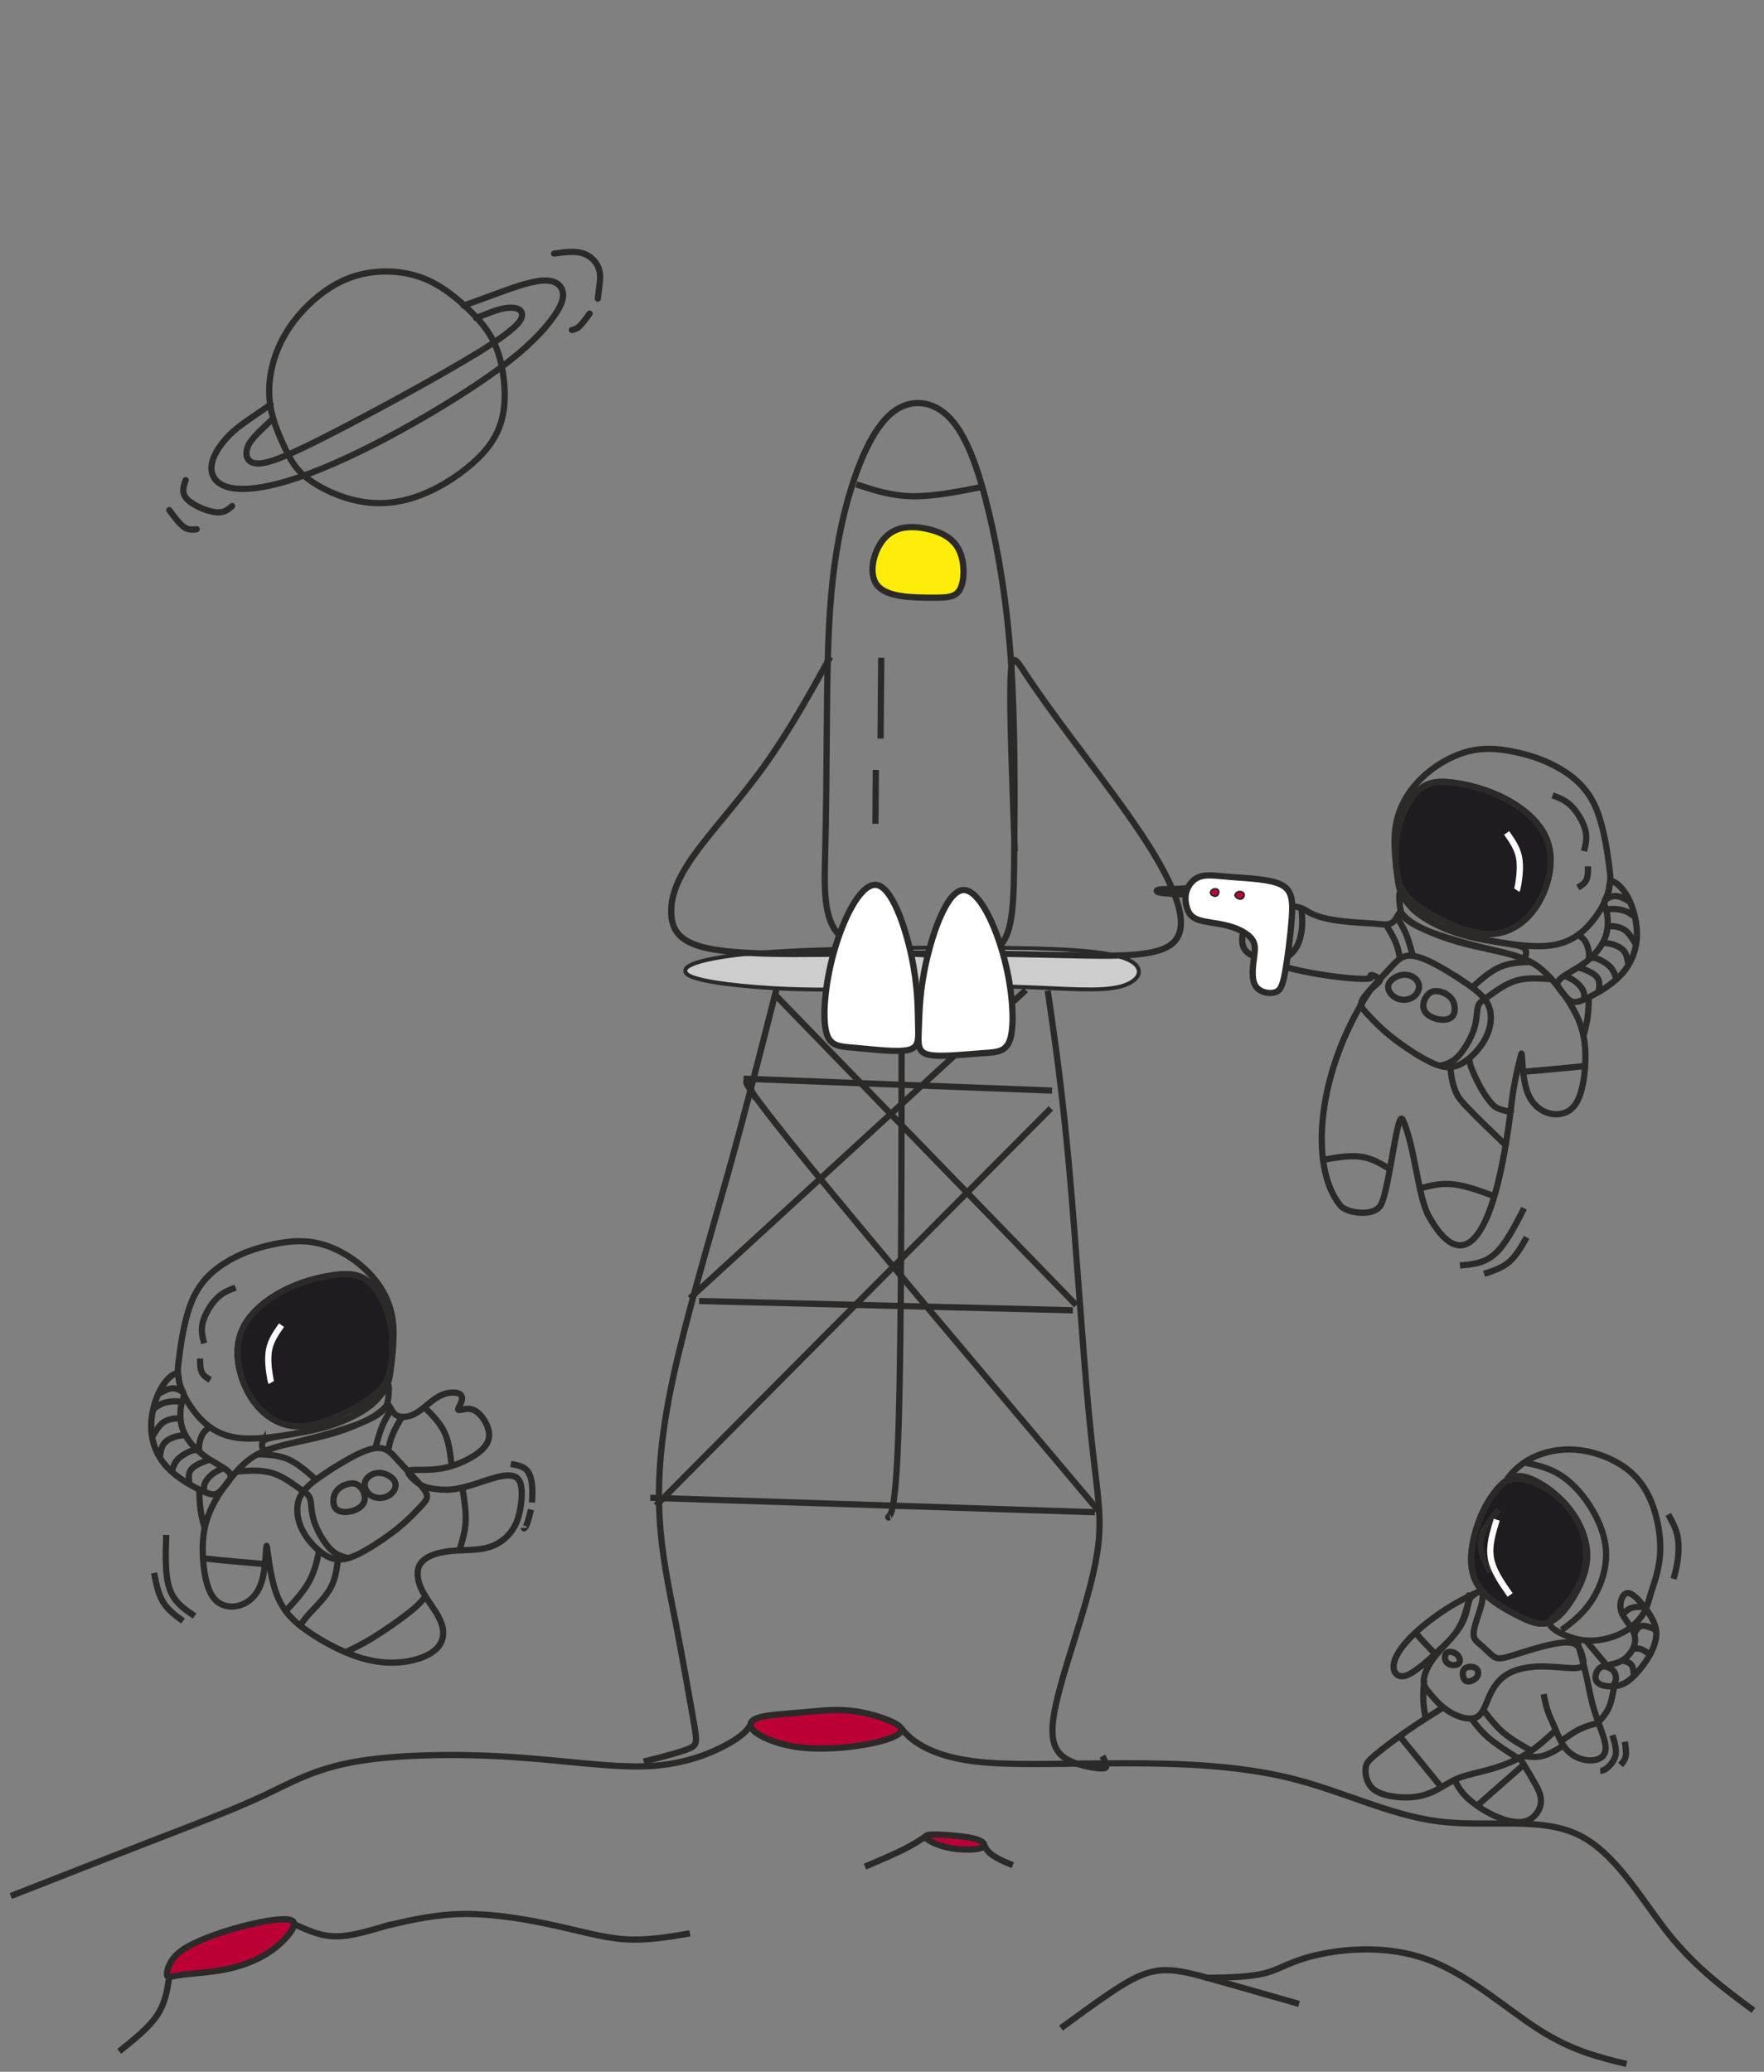 <?xml version="1.0" encoding="UTF-8" standalone="no"?>
<!-- Creator: CorelDRAW X7 -->

<svg
   xmlns:dc="http://purl.org/dc/elements/1.1/"
   xmlns:cc="http://creativecommons.org/ns#"
   xmlns:rdf="http://www.w3.org/1999/02/22-rdf-syntax-ns#"
   xmlns:svg="http://www.w3.org/2000/svg"
   xmlns="http://www.w3.org/2000/svg"
   xmlns:sodipodi="http://sodipodi.sourceforge.net/DTD/sodipodi-0.dtd"
   xmlns:inkscape="http://www.inkscape.org/namespaces/inkscape"
   xml:space="preserve"
   width="350"
   height="411"
   version="1.1"
   style="clip-rule:evenodd;fill-rule:evenodd;image-rendering:optimizeQuality;shape-rendering:geometricPrecision;text-rendering:geometricPrecision"
   viewBox="0 0 9260.425 10874.375"
   id="svg6908"
   sodipodi:docname="command_1.svg"
   inkscape:version="0.92.4 (5da689c313, 2019-01-14)"><rect x="0" y="0" width="9260.425" height="10874.375" fill="#808080" stroke="none"/><sodipodi:namedview
   pagecolor="#ffffff"
   bordercolor="#666666"
   borderopacity="1"
   objecttolerance="10"
   gridtolerance="10"
   guidetolerance="10"
   inkscape:pageopacity="0"
   inkscape:pageshadow="2"
   inkscape:window-width="1920"
   inkscape:window-height="1017"
   id="namedview6910"
   showgrid="false"
   units="px"
   inkscape:zoom="1.6819304"
   inkscape:cx="340.39568"
   inkscape:cy="201.99486"
   inkscape:window-x="-8"
   inkscape:window-y="32"
   inkscape:window-maximized="1"
   inkscape:current-layer="_1727180680848" />
 <defs
   id="defs6745">
  <style
   type="text/css"
   id="style6743">
   <![CDATA[
    .str1 {stroke:#FEFEFE;stroke-width:75}
    .str0 {stroke:#2B2A29;stroke-width:75}
    .str3 {stroke:#2B2A29;stroke-width:20}
    .str2 {stroke:#2B2A29;stroke-width:75;stroke-linecap:round;stroke-linejoin:round}
    .fil0 {fill:none}
    .fil3 {fill:#CDCDCE}
    .fil1 {fill:#1F1B20}
    .fil2 {fill:#BC0035}
    .fil5 {fill:#FEED0A}
    .fil4 {fill:white}
   ]]>
  </style>
 </defs>
 <g
   id="Слой_x0020_1"
   transform="matrix(0.436,0,0,0.436,2282.295,-1130.094)">
  <g
   id="_1727180680848"
   transform="translate(-5120.164,-36.057)">
   <path
   class="fil0 str0"
   d="m 2030,19168 c -5,-47 -7,-56 15,-219 21,-163 66,-479 170,-702 105,-223 269,-353 429,-445 159,-91 313,-144 488,-185 175,-40 370,-69 574,-24 203,44 414,162 577,315 163,152 277,339 319,545 43,205 14,429 -4,589 -18,161 -26,259 -120,370 -93,112 -272,238 -465,322 -194,83 -401,124 -610,158 -210,35 -421,63 -596,51 -175,-12 -313,-65 -433,-165 -120,-99 -222,-246 -276,-362 -55,-115 -63,-201 -68,-248 z m 2288,-1114 c -112,-91 -238,-99 -415,-75 -177,24 -405,81 -622,197 -218,116 -425,291 -500,513 -76,221 -19,490 85,689 104,199 254,329 415,386 160,57 331,41 532,-30 202,-72 433,-198 572,-307 138,-110 183,-204 207,-356 24,-153 29,-364 -18,-557 -47,-193 -145,-368 -256,-460 z m -1596,75 c -78,29 -155,57 -228,131 -73,73 -142,191 -167,288 -24,98 -4,175 17,252 m -49,183 c 0,61 0,122 20,165 20,43 61,67 102,92 m -411,-75 c -38,1 -125,68 -192,196 -68,127 -117,314 -107,484 10,171 79,326 193,448 114,122 273,211 378,264 106,53 159,69 202,58 42,-12 74,-51 109,-92 35,-40 71,-82 74,-120 2,-37 -31,-70 -102,-114 -71,-45 -181,-102 -274,-181 -94,-80 -171,-181 -206,-287 -34,-106 -26,-216 -12,-283 15,-67 35,-91 29,-125 -7,-34 -40,-78 -52,-132 -11,-53 -1,-118 -40,-116 z m 1044,820 c -20,34 -7,89 19,102 25,14 63,-13 151,-41 88,-27 226,-55 409,-102 184,-47 413,-113 570,-173 157,-60 243,-113 291,-157 49,-45 61,-82 70,-150 8,-69 13,-170 -4,-166 -17,3 -57,110 -160,208 -103,98 -269,187 -434,248 -165,62 -329,97 -459,121 -130,25 -228,39 -303,52 -75,13 -129,25 -150,58 z m 129,73 c -187,56 -295,125 -422,259 -127,134 -273,333 -350,521 -78,189 -86,365 -79,519 7,153 30,284 64,381 35,98 82,163 152,199 70,37 163,45 259,6 96,-38 193,-124 240,-297 47,-173 44,-434 54,-406 10,29 34,347 115,569 81,222 219,348 392,466 173,118 380,228 569,293 189,65 360,85 517,73 156,-12 299,-57 390,-116 91,-59 132,-132 140,-209 8,-78 -16,-159 -69,-251 -53,-91 -134,-193 -183,-290 -49,-98 -65,-191 -47,-263 19,-71 72,-119 149,-154 77,-35 179,-55 305,-63 126,-8 276,-4 398,-41 122,-36 216,-114 277,-201 61,-87 89,-185 105,-295 17,-110 21,-232 -14,-299 -34,-67 -108,-79 -205,-63 -98,17 -220,61 -327,96 -108,34 -202,59 -287,67 -85,8 -163,0 -226,-10 -63,-10 -112,-23 -166,-59 -55,-37 -116,-98 -129,-130 -12,-33 25,-37 108,-37 84,0 214,4 356,-30 142,-35 297,-108 392,-185 96,-78 133,-159 112,-257 -20,-97 -97,-211 -177,-248 -79,-36 -160,5 -183,0 -22,-4 15,-52 31,-97 16,-45 12,-86 -35,-104 -46,-18 -136,-14 -221,29 -86,42 -167,124 -236,174 -69,51 -126,72 -179,78 -53,6 -102,-2 -136,-38 -35,-36 -56,-99 -75,-104 -18,-6 -36,48 -145,120 -110,73 -312,164 -546,231 -235,67 -501,110 -688,166 z m 607,317 c -131,88 -241,172 -290,277 -49,106 -36,234 7,345 44,111 119,204 199,277 79,72 162,123 256,128 93,5 197,-36 326,-109 129,-73 284,-179 400,-274 115,-94 193,-177 250,-237 57,-60 93,-97 93,-140 0,-42 -36,-91 -102,-164 -65,-74 -158,-171 -231,-251 -73,-81 -126,-144 -202,-162 -75,-18 -172,8 -297,68 -125,60 -278,154 -409,242 z m -806,-240 c 127,4 255,9 374,60 119,52 229,151 340,249 m -973,-99 c 151,-13 301,-25 436,14 134,39 252,131 330,186 78,55 117,73 133,130 17,57 10,152 48,269 38,117 119,255 196,333 77,77 150,93 223,110 m -29,-889 c -49,16 -104,47 -134,101 -29,53 -33,131 -6,176 28,46 87,60 150,54 63,-6 130,-32 168,-70 39,-37 49,-86 38,-135 -11,-49 -44,-98 -82,-121 -39,-23 -84,-21 -134,-5 z m 393,-139 c -81,-1 -152,50 -170,110 -18,59 16,129 74,164 58,36 139,38 202,4 64,-33 108,-102 86,-163 -22,-61 -112,-114 -192,-115 z m -497,1046 c -15,116 -29,232 -91,344 -62,111 -172,218 -240,291 -68,74 -95,114 -121,155 m -177,-171 c 104,-113 208,-226 275,-344 67,-119 98,-243 112,-308 15,-66 14,-73 12,-80 m 322,1226 c 93,-44 187,-88 325,-172 138,-85 321,-211 434,-301 114,-89 158,-142 202,-195 m 446,-1311 c 22,140 45,280 39,407 -6,126 -42,239 -78,352 m -3072,91 c 122,13 244,25 366,36 121,11 242,21 364,32 m 1926,-1886 c 93,93 186,185 241,304 54,119 70,263 85,408 m -918,-226 c 25,-91 49,-183 82,-261 32,-78 73,-144 113,-209 m -42,507 c 12,-63 24,-126 52,-193 27,-68 70,-139 112,-210 m 1312,561 c 69,12 138,25 183,65 44,41 65,110 73,181 8,71 4,145 0,218 m -12,85 c -17,65 -33,130 -47,169 -14,39 -27,51 -33,55 -6,4 -6,0 -6,-4 m -4306,85 c -8,244 -16,488 41,651 57,162 179,244 301,325 m -488,-518 c 24,126 49,252 107,348 58,97 149,164 241,231 m 253,-1555 c -2,-36 -4,-71 13,-110 18,-39 56,-80 97,-111 42,-30 88,-50 134,-69 m -418,201 c -8,-56 -16,-111 3,-155 20,-43 68,-73 114,-96 46,-22 91,-36 136,-51 m -467,147 c 15,-50 29,-100 68,-144 40,-43 105,-81 149,-99 45,-18 68,-17 91,-16 m -451,79 c 8,-56 16,-112 46,-153 29,-41 80,-68 126,-83 47,-15 88,-19 130,-23 m -393,18 c 36,-61 73,-122 116,-159 44,-37 95,-50 133,-56 37,-6 62,-4 86,-2 m -329,-109 c 38,-30 77,-59 125,-77 48,-17 106,-22 147,-22 40,0 62,5 84,10 m -289,-100 c 58,-32 116,-63 166,-66 50,-4 93,22 136,47 m 317,423 c -29,18 -58,36 -81,71 -22,34 -38,84 -44,123 -7,38 -5,64 -3,91 m 0,460 c 3,85 6,169 16,246 11,77 29,146 48,215"
   id="path6748"
   inkscape:connector-curvature="0"
   style="fill:none;stroke:#2b2a29;stroke-width:75" />
   <path
   class="fil1 str0"
   d="m 4592,19071 c 24,-153 29,-364 -18,-557 -47,-193 -145,-368 -256,-460 -112,-91 -238,-99 -415,-75 -177,24 -405,81 -622,197 -218,116 -425,291 -500,513 -76,221 -19,490 85,689 104,199 254,329 415,386 160,57 331,41 532,-30 202,-72 433,-198 572,-307 138,-110 183,-204 207,-356 z"
   id="path6750"
   inkscape:connector-curvature="0"
   style="fill:#1f1b20;stroke:#2b2a29;stroke-width:75" />
   <path
   class="fil0 str1"
   d="m 3275,18581 c -63,90 -126,179 -149,291 -22,112 -4,246 8,316 11,70 15,76 19,83"
   id="path6752"
   inkscape:connector-curvature="0"
   style="fill:none;stroke:#fefefe;stroke-width:75" />
   <path
   class="fil0 str0"
   d="m 16,25453 c 600,-235 1200,-470 1717,-670 517,-200 952,-365 1305,-529 353,-165 624,-329 1122,-417 498,-88 1224,-100 1875,-58 652,41 1228,135 1675,110 448,-25 767,-169 947,-270 180,-102 221,-161 262,-219"
   id="path6754"
   inkscape:connector-curvature="0"
   style="fill:none;stroke:#2b2a29;stroke-width:75" />
   <path
   class="fil0 str0"
   d="m 10730,23427 c 64,75 129,149 276,229 148,79 378,163 787,193 409,30 997,6 1643,6 647,0 1353,24 1985,179 632,156 1190,444 1780,520 589,76 1210,-59 1673,155 463,215 768,779 1096,1191 328,412 678,671 1028,930"
   id="path6756"
   inkscape:connector-curvature="0"
   style="fill:none;stroke:#2b2a29;stroke-width:75" />
   <path
   class="fil2 str0"
   d="m 8987,23486 c 96,72 298,152 544,180 245,28 533,4 750,-32 216,-36 360,-84 423,-130 63,-46 45,-88 -66,-143 -112,-54 -318,-120 -521,-140 -204,-20 -405,7 -605,24 -200,18 -399,27 -504,64 -105,38 -117,104 -21,177 z"
   id="path6758"
   inkscape:connector-curvature="0"
   style="fill:#bc0035;stroke:#2b2a29;stroke-width:75" />
   <path
   class="fil0 str0"
   d="m 1321,27323 c 177,-141 353,-282 453,-429 100,-147 124,-300 147,-453"
   id="path6760"
   inkscape:connector-curvature="0"
   style="fill:none;stroke:#2b2a29;stroke-width:75" />
   <path
   class="fil2 str0"
   d="m 2081,26401 c 125,-16 340,-28 532,-67 193,-40 364,-108 500,-196 137,-88 240,-197 287,-275 47,-78 38,-125 -71,-130 -108,-6 -317,29 -547,91 -229,61 -479,150 -630,235 -152,85 -204,167 -232,234 -28,66 -31,116 -15,130 16,15 51,-6 176,-22 z"
   id="path6762"
   inkscape:connector-curvature="0"
   style="fill:#bc0035;stroke:#2b2a29;stroke-width:75" />
   <path
   class="fil0 str0"
   d="m 3438,25797 c 144,65 288,130 445,140 158,10 328,-34 447,-66 119,-33 187,-53 255,-74"
   id="path6764"
   inkscape:connector-curvature="0"
   style="fill:none;stroke:#2b2a29;stroke-width:75" />
   <path
   class="fil0 str0"
   d="m 4558,25806 c 294,-68 588,-135 931,-137 342,-1 733,63 1062,136 330,72 597,151 860,169 263,17 522,-27 781,-71"
   id="path6766"
   inkscape:connector-curvature="0"
   style="fill:none;stroke:#2b2a29;stroke-width:75" />
   <path
   class="fil0 str0"
   d="m 10300,25100 c 172,-73 344,-147 466,-208 122,-61 194,-109 266,-158"
   id="path6768"
   inkscape:connector-curvature="0"
   style="fill:none;stroke:#2b2a29;stroke-width:75" />
   <path
   class="fil2 str0"
   d="m 11106,24803 c 59,31 141,59 235,75 94,17 200,20 274,13 74,-7 117,-24 121,-49 4,-25 -30,-56 -118,-79 -87,-23 -228,-38 -344,-45 -116,-8 -208,-8 -236,8 -28,16 8,47 68,77 z"
   id="path6770"
   inkscape:connector-curvature="0"
   style="fill:#bc0035;stroke:#2b2a29;stroke-width:75" />
   <path
   class="fil0 str0"
   d="m 11726,24825 c 22,42 44,84 90,121 46,38 116,72 164,94 48,21 75,31 101,41"
   id="path6772"
   inkscape:connector-curvature="0"
   style="fill:none;stroke:#2b2a29;stroke-width:75" />
   <path
   class="fil0 str0"
   d="m 14394,26439 c 269,-5 538,-9 727,-58 189,-50 298,-144 617,-217 319,-74 848,-127 1342,56 494,182 952,599 1345,848 392,248 718,328 1045,407"
   id="path6774"
   inkscape:connector-curvature="0"
   style="fill:none;stroke:#2b2a29;stroke-width:75" />
   <path
   class="fil0 str0"
   d="m 12661,27043 c 200,-147 400,-294 592,-423 193,-130 378,-242 575,-268 197,-26 406,32 691,113 285,81 647,184 1008,287"
   id="path6776"
   inkscape:connector-curvature="0"
   style="fill:none;stroke:#2b2a29;stroke-width:75" />
   <g
   id="g6784">
    <path
   class="fil1 str0"
   d="m 18906,21691 c 68,-150 97,-331 67,-499 -8,-41 -19,-81 -32,-119 -35,-91 -85,-180 -144,-259 -17,-22 -34,-43 -53,-64 -107,-120 -233,-206 -344,-257 -112,-52 -211,-70 -280,-63 -50,5 -84,22 -89,17 -51,33 -100,81 -151,148 -64,84 -131,196 -185,339 -54,143 -96,316 -96,467 0,152 43,283 146,394 102,112 265,205 407,278 142,73 263,126 377,88 7,-2 14,-5 21,-8 11,-31 51,-65 101,-114 80,-79 187,-198 255,-348 z"
   id="path6778"
   inkscape:connector-curvature="0"
   style="fill:#1f1b20;stroke:#2b2a29;stroke-width:75" />
    <path
   class="fil0 str0"
   d="m 18071,20424 c 66,-32 136,-41 255,9 118,50 286,159 420,316 134,157 236,363 249,557 13,194 -62,376 -153,531 -91,156 -198,286 -313,324 -114,38 -235,-15 -377,-88 -142,-73 -305,-166 -407,-278 -103,-111 -146,-242 -146,-394 0,-151 42,-324 96,-467 54,-143 121,-255 185,-339 64,-84 125,-139 191,-171 z m -34,5 c 25,-38 112,-144 246,-223 133,-79 313,-130 499,-129 187,1 380,55 546,142 165,88 302,209 399,398 97,189 153,447 149,661 -3,215 -67,387 -104,503 -37,116 -48,176 -81,241 -34,65 -91,135 -164,193 -74,58 -164,103 -273,133 -108,30 -235,43 -369,15 -135,-29 -277,-99 -322,-153 -44,-55 8,-93 88,-171 80,-79 187,-198 255,-348 68,-150 97,-331 67,-499 -31,-168 -121,-322 -229,-442 -107,-120 -233,-206 -344,-257 -112,-52 -211,-70 -280,-63 -68,6 -107,37 -83,-1 z m 1061,2412 c -8,-36 8,-86 32,-116 24,-30 56,-40 110,-51 55,-11 130,-24 194,-67 63,-43 115,-116 132,-183 18,-68 2,-130 -34,-192 -37,-62 -93,-124 -119,-185 -25,-62 -20,-123 -2,-171 18,-47 49,-81 95,-67 47,14 109,76 171,155 63,79 126,176 145,266 19,91 -6,176 -36,247 -30,71 -65,129 -115,195 -49,67 -114,142 -175,188 -61,45 -118,62 -172,67 -54,6 -105,1 -146,-12 -41,-14 -72,-37 -80,-74 z m -855,-2606 c 141,30 282,60 415,141 134,81 260,212 359,363 100,150 173,320 198,481 24,160 -2,312 -50,447 -49,135 -121,253 -204,347 -83,95 -177,166 -272,237 m -978,-472 c -129,60 -258,121 -407,216 -149,95 -318,225 -437,347 -120,123 -189,238 -200,323 -12,86 34,141 97,143 63,1 143,-52 218,-111 75,-58 145,-122 224,-196 80,-73 169,-155 231,-253 62,-98 96,-212 115,-284 20,-71 23,-101 23,-116 -1,-14 -6,-15 -8,-13 -1,1 1,4 1,4 0,0 -2,-3 -5,-6 m -646,440 c 46,50 92,101 134,146 43,45 81,86 120,127 m 1699,-183 c 40,139 79,278 111,418 32,141 55,285 97,426 43,141 104,281 128,380 24,99 11,157 -34,193 -44,36 -120,49 -200,35 -80,-14 -164,-56 -226,-127 -62,-71 -102,-172 -137,-254 -36,-83 -67,-148 -89,-213 -22,-65 -35,-132 -49,-198 m 143,437 c -109,101 -218,203 -350,284 -132,81 -288,141 -431,182 -142,41 -272,63 -380,105 -108,43 -193,106 -287,153 -93,47 -194,78 -329,82 -135,3 -304,-20 -399,-87 -94,-67 -114,-178 -111,-249 3,-71 29,-102 117,-176 88,-73 240,-189 389,-293 149,-103 297,-195 444,-287 m 120,879 c 35,67 70,134 146,209 77,75 196,158 326,220 130,61 272,100 378,73 106,-28 176,-123 190,-211 15,-88 -26,-169 -77,-260 -52,-91 -113,-191 -175,-292 m 41,86 c -183,161 -365,321 -548,481 m -935,-825 c 164,202 329,403 494,605 m -209,-1285 c -4,67 27,107 82,171 54,64 131,152 235,214 104,63 235,101 316,63 81,-39 111,-153 158,-257 47,-104 110,-198 210,-259 101,-62 239,-91 381,-96 143,-4 290,15 384,19 95,4 137,-7 151,-40 14,-33 0,-88 -20,-144 -19,-57 -45,-116 -146,-124 -101,-8 -277,34 -425,77 -149,43 -269,86 -344,104 -76,18 -108,12 -150,-20 -42,-31 -93,-87 -141,-128 -48,-41 -92,-67 -91,-140 2,-74 50,-196 80,-296 30,-100 41,-178 17,-200 -24,-21 -83,16 -115,46 -32,30 -37,54 -48,105 -11,50 -28,127 -63,201 -35,74 -89,144 -157,219 -67,75 -149,155 -209,241 -61,86 -101,178 -105,244 z m 397,-311 c -33,-27 -86,-40 -115,-21 -29,19 -34,70 -16,103 17,32 57,48 92,49 34,1 64,-11 74,-37 9,-27 -3,-67 -35,-94 z m 226,165 c -35,-22 -100,-19 -130,8 -30,27 -25,78 -13,111 12,33 32,47 65,43 33,-4 79,-26 99,-60 21,-34 15,-80 -21,-102 z m -618,142 c -6,85 -12,171 -10,247 3,76 15,142 27,208 m 1644,275 c 73,-52 146,-104 220,-139 73,-35 146,-54 219,-72 m -151,-989 c 85,102 171,203 257,305 m 82,249 c -16,89 -32,179 -64,251 -33,72 -82,128 -132,184 m -414,272 c -85,53 -171,106 -252,126 -82,21 -159,10 -236,-1 m -480,-556 c 75,98 150,197 248,280 99,83 221,152 343,220 m -729,-389 c 57,76 115,152 211,234 97,81 233,167 369,253 m 1241,-1751 c 34,-31 67,-62 113,-75 45,-14 103,-10 160,-6 m -134,316 c 24,-42 47,-84 91,-91 44,-7 108,22 173,50 m -296,233 c 34,-8 68,-16 105,-5 37,11 77,41 118,71 m -349,66 c 48,10 95,20 121,53 25,33 28,90 31,146 m -357,-128 c 38,10 75,20 101,46 27,26 42,68 39,105 -3,38 -24,70 -46,103 m -1367,-2139 c -77,96 -153,192 -189,282 -36,89 -32,173 -9,250 22,78 62,149 102,221 m 2139,-695 c 45,79 90,159 110,254 20,95 16,205 4,294 -12,89 -31,158 -50,227 m -736,1882 c 26,84 52,169 38,240 -15,71 -69,129 -107,158 -37,30 -58,30 -78,31 m 297,-350 c 9,63 19,127 10,173 -9,47 -35,77 -62,107"
   id="path6780"
   inkscape:connector-curvature="0"
   style="fill:none;stroke:#2b2a29;stroke-width:75" />
    <path
   class="fil0 str1"
   d="m 17907,20923 c -48,157 -97,313 -70,464 27,151 129,296 231,442"
   id="path6782"
   inkscape:connector-curvature="0"
   style="fill:none;stroke:#fefefe;stroke-width:75" />
   </g>
   <path
   class="fil0 str0"
   d="m 19017,14631 c -3,84 -6,168 -16,245 -11,77 -29,146 -48,215"
   id="path6786"
   inkscape:connector-curvature="0"
   style="fill:none;stroke:#2b2a29;stroke-width:75" />
   <path
   class="fil0 str0"
   d="m 18889,13885 c 29,18 58,37 81,71 22,34 38,85 45,123 6,38 4,65 2,91"
   id="path6788"
   inkscape:connector-curvature="0"
   style="fill:none;stroke:#2b2a29;stroke-width:75" />
   <path
   class="fil0 str0"
   d="m 19508,13481 c -58,-32 -116,-63 -166,-66 -50,-3 -93,22 -136,48"
   id="path6790"
   inkscape:connector-curvature="0"
   style="fill:none;stroke:#2b2a29;stroke-width:75" />
   <path
   class="fil0 str0"
   d="m 19575,13670 c -38,-29 -77,-59 -125,-76 -48,-18 -106,-23 -146,-23 -41,0 -63,5 -85,11"
   id="path6792"
   inkscape:connector-curvature="0"
   style="fill:none;stroke:#2b2a29;stroke-width:75" />
   <path
   class="fil0 str0"
   d="m 19582,13996 c -37,-61 -74,-122 -117,-159 -44,-37 -95,-50 -132,-56 -38,-5 -62,-3 -87,-1"
   id="path6794"
   inkscape:connector-curvature="0"
   style="fill:none;stroke:#2b2a29;stroke-width:75" />
   <path
   class="fil0 str0"
   d="m 19490,14237 c -8,-56 -16,-112 -46,-153 -29,-41 -80,-67 -126,-83 -46,-15 -88,-19 -130,-23"
   id="path6796"
   inkscape:connector-curvature="0"
   style="fill:none;stroke:#2b2a29;stroke-width:75" />
   <path
   class="fil0 str0"
   d="m 19347,14417 c -14,-50 -29,-99 -68,-143 -40,-44 -105,-82 -149,-100 -44,-18 -68,-17 -91,-16"
   id="path6798"
   inkscape:connector-curvature="0"
   style="fill:none;stroke:#2b2a29;stroke-width:75" />
   <path
   class="fil0 str0"
   d="m 19133,14573 c 8,-56 17,-112 -3,-155 -20,-44 -68,-74 -114,-96 -46,-23 -91,-37 -136,-51"
   id="path6800"
   inkscape:connector-curvature="0"
   style="fill:none;stroke:#2b2a29;stroke-width:75" />
   <path
   class="fil0 str0"
   d="m 18959,14661 c 2,-35 5,-71 -13,-110 -18,-38 -56,-80 -97,-110 -42,-31 -88,-50 -134,-70"
   id="path6802"
   inkscape:connector-curvature="0"
   style="fill:none;stroke:#2b2a29;stroke-width:75" />
   <path
   class="fil0 str0"
   d="m 18267,17524 c -63,112 -126,223 -212,297 -85,73 -193,107 -301,142"
   id="path6804"
   inkscape:connector-curvature="0"
   style="fill:none;stroke:#2b2a29;stroke-width:75" />
   <path
   class="fil0 str0"
   d="m 18236,17174 c -111,218 -223,435 -351,549 -129,115 -275,127 -421,139"
   id="path6806"
   inkscape:connector-curvature="0"
   style="fill:none;stroke:#2b2a29;stroke-width:75" />
   <path
   class="fil0 str0"
   d="m 16742,14167 c -12,-63 -24,-126 -51,-193 -28,-67 -71,-138 -113,-210"
   id="path6808"
   inkscape:connector-curvature="0"
   style="fill:none;stroke:#2b2a29;stroke-width:75" />
   <path
   class="fil0 str0"
   d="m 16895,14130 c -24,-91 -49,-183 -81,-261 -33,-78 -74,-143 -114,-208"
   id="path6810"
   inkscape:connector-curvature="0"
   style="fill:none;stroke:#2b2a29;stroke-width:75" />
   <path
   class="fil0 str0"
   d="m 18959,15463 c -122,12 -244,24 -365,35 -122,12 -243,22 -365,32"
   id="path6812"
   inkscape:connector-curvature="0"
   style="fill:none;stroke:#2b2a29;stroke-width:75" />
   <path
   class="fil0 str0"
   d="m 18089,16035 c -23,-41 -159,-28 -235,-112 -144,-158 -255,-435 -265,-478 -15,-66 -13,-73 -12,-80"
   id="path6814"
   inkscape:connector-curvature="0"
   style="fill:none;stroke:#2b2a29;stroke-width:75" />
   <path
   class="fil0 str0"
   d="m 17347,15478 c 15,116 29,233 91,344 62,111 524,535 593,609"
   id="path6816"
   inkscape:connector-curvature="0"
   style="fill:none;stroke:#2b2a29;stroke-width:75" />
   <path
   class="fil0 str0"
   d="m 16797,14362 c 81,-2 152,49 170,109 18,60 -16,129 -74,165 -58,36 -139,38 -202,4 -63,-34 -108,-103 -86,-164 23,-61 112,-113 192,-114 z"
   id="path6818"
   inkscape:connector-curvature="0"
   style="fill:none;stroke:#2b2a29;stroke-width:75" />
   <path
   class="fil0 str0"
   d="m 17243,14571 c 50,17 104,47 134,101 29,54 33,131 6,177 -27,46 -86,60 -149,54 -63,-6 -131,-33 -169,-70 -39,-38 -49,-87 -38,-136 11,-48 44,-97 83,-121 38,-23 83,-21 133,-5 z"
   id="path6820"
   inkscape:connector-curvature="0"
   style="fill:none;stroke:#2b2a29;stroke-width:75" />
   <path
   class="fil0 str0"
   d="m 18580,14418 c -151,-12 -301,-25 -436,14 -134,40 -252,131 -330,186 -78,55 -117,73 -133,130 -16,57 -10,153 -48,270 -38,116 -119,255 -196,332 -77,77 -150,94 -223,110"
   id="path6822"
   inkscape:connector-curvature="0"
   style="fill:none;stroke:#2b2a29;stroke-width:75" />
   <path
   class="fil0 str0"
   d="m 18321,14208 c -127,5 -255,9 -374,61 -119,51 -229,150 -340,249"
   id="path6824"
   inkscape:connector-curvature="0"
   style="fill:none;stroke:#2b2a29;stroke-width:75" />
   <path
   class="fil0 str0"
   d="m 17515,14448 c 131,89 241,172 290,278 49,106 36,234 -7,344 -44,111 -119,205 -198,277 -80,72 -163,123 -257,128 -93,5 -197,-36 -326,-109 -129,-73 -284,-179 -399,-273 -116,-95 -194,-178 -250,-238 -57,-60 -94,-97 -94,-139 0,-43 37,-92 102,-165 65,-73 158,-171 231,-251 74,-80 126,-143 202,-162 75,-18 172,8 298,68 125,60 277,154 408,242 z"
   id="path6826"
   inkscape:connector-curvature="0"
   style="fill:none;stroke:#2b2a29;stroke-width:75" />
   <path
   class="fil0 str0"
   d="m 15621,13595 c 217,145 665,133 911,161 53,6 102,-2 137,-38 34,-36 55,-99 74,-104 19,-5 36,48 146,121 109,72 311,163 545,230 235,68 501,110 688,166 187,56 295,125 422,259 127,135 273,334 351,522 77,188 85,365 78,518 -7,154 -30,284 -64,381 -35,98 -82,163 -152,200 -70,36 -163,44 -259,6 -95,-39 -193,-124 -240,-298 -47,-173 -44,-434 -54,-406 -10,29 -88,334 -115,569 -216,1851 -628,2061 -1001,1385 -131,-236 -164,-828 -311,-1156 -67,-151 -152,766 -258,1009 -72,166 -419,115 -496,20 -383,-473 -276,-1622 349,-2577 36,-55 115,-97 128,-130 12,-32 -148,-110 -108,-37 26,48 -734,-13 -1200,-179 -270,-96 -424,-110 -314,-463 48,-154 518,-311 743,-159 z"
   id="path6828"
   inkscape:connector-curvature="0"
   style="fill:none;stroke:#2b2a29;stroke-width:75" />
   <path
   class="fil0 str0"
   d="m 18251,14059 c 20,33 7,88 -18,102 -26,13 -64,-14 -151,-41 -88,-28 -227,-55 -410,-102 -184,-47 -413,-114 -570,-174 -157,-60 -242,-112 -291,-157 -49,-45 -61,-81 -70,-150 -8,-69 -13,-169 4,-166 18,3 57,111 160,209 103,97 269,186 434,248 165,61 329,96 459,121 131,24 228,38 303,51 76,13 129,25 150,59 z"
   id="path6830"
   inkscape:connector-curvature="0"
   style="fill:none;stroke:#2b2a29;stroke-width:75" />
   <path
   class="fil0 str0"
   d="m 19295,13238 c 38,2 125,69 193,196 67,127 116,314 106,485 -10,170 -79,325 -193,447 -114,122 -273,211 -378,264 -106,53 -159,69 -202,58 -42,-11 -74,-51 -109,-91 -34,-41 -71,-83 -73,-120 -3,-38 30,-70 101,-115 71,-45 181,-102 275,-181 93,-79 170,-181 205,-287 34,-105 26,-215 12,-282 -15,-67 -35,-92 -29,-126 7,-34 40,-77 52,-131 12,-54 1,-118 40,-117 z"
   id="path6832"
   inkscape:connector-curvature="0"
   style="fill:none;stroke:#2b2a29;stroke-width:75" />
   <path
   class="fil0 str0"
   d="m 19006,13057 c 0,61 0,122 -20,164 -20,43 -61,67 -102,92"
   id="path6834"
   inkscape:connector-curvature="0"
   style="fill:none;stroke:#2b2a29;stroke-width:75" />
   <path
   class="fil0 str0"
   d="m 18579,12203 c 78,28 155,57 228,130 73,73 142,191 167,289 24,97 4,174 -16,252"
   id="path6836"
   inkscape:connector-curvature="0"
   style="fill:none;stroke:#2b2a29;stroke-width:75" />
   <path
   class="fil0 str0"
   d="m 16984,12128 c 111,-92 237,-100 414,-76 177,25 405,82 622,198 218,115 425,290 500,512 76,221 19,490 -85,689 -104,199 -254,329 -415,386 -160,57 -331,41 -532,-30 -202,-71 -433,-197 -572,-307 -138,-110 -183,-203 -207,-356 -24,-152 -28,-364 18,-557 47,-193 145,-368 257,-459 z"
   id="path6838"
   inkscape:connector-curvature="0"
   style="fill:none;stroke:#2b2a29;stroke-width:75" />
   <path
   class="fil0 str0"
   d="m 19272,13241 c 4,-47 6,-56 -15,-219 -22,-162 -67,-478 -171,-702 -105,-223 -269,-353 -428,-444 -160,-92 -314,-145 -489,-186 -175,-40 -370,-69 -574,-24 -203,45 -414,163 -577,315 -163,153 -276,340 -319,545 -43,205 -14,429 4,590 18,160 26,258 120,370 93,111 272,238 465,321 194,83 401,124 610,158 210,35 421,63 596,51 175,-12 313,-65 433,-164 120,-100 222,-246 277,-362 54,-116 63,-202 68,-249 z"
   id="path6840"
   inkscape:connector-curvature="0"
   style="fill:none;stroke:#2b2a29;stroke-width:75" />
   <path
   class="fil1 str0"
   d="m 16709,13144 c -24,-152 -28,-364 18,-557 47,-193 145,-368 257,-459 111,-92 237,-100 414,-76 177,25 405,82 622,198 218,115 425,290 500,512 76,221 19,490 -85,689 -104,199 -254,329 -415,386 -160,57 -331,41 -532,-30 -202,-71 -433,-197 -572,-307 -138,-110 -183,-203 -207,-356 z"
   id="path6842"
   inkscape:connector-curvature="0"
   style="fill:#1f1b20;stroke:#2b2a29;stroke-width:75" />
   <path
   class="fil0 str1"
   d="m 18026,12655 c 63,89 126,179 149,290 22,112 4,246 -7,317 -12,70 -16,76 -20,82"
   id="path6844"
   inkscape:connector-curvature="0"
   style="fill:none;stroke:#fefefe;stroke-width:75" />
   <path
   class="fil0 str0"
   d="m 15810,16592 c 164,-30 329,-59 467,-38 138,20 250,91 362,161"
   id="path6846"
   inkscape:connector-curvature="0"
   style="fill:none;stroke:#2b2a29;stroke-width:75" />
   <path
   class="fil0 str0"
   d="m 17009,16927 c 118,-29 235,-59 382,-41 147,17 324,82 500,147"
   id="path6848"
   inkscape:connector-curvature="0"
   style="fill:none;stroke:#2b2a29;stroke-width:75" />
   <path
   class="fil0 str2"
   d="m 15303,14206 c 67,-44 135,-88 180,-156 46,-67 69,-158 78,-239 9,-81 3,-152 -3,-222"
   id="path6850"
   inkscape:connector-curvature="0"
   style="fill:none;stroke:#2b2a29;stroke-width:75;stroke-linecap:round;stroke-linejoin:round" />
   <path
   class="fil0 str2"
   d="m 3307.46,8002.658 c -74,-159 -162,-362 -178,-586 -16,-225 38,-471 148,-687 109,-217 274,-403 449,-543 175,-139 361,-232 580,-271 219,-38 471,-22 693,69 222,90 414,254 562,402 147,148 251,280 320,482 68,203 101,477 68,701 -33,225 -131,400 -306,573 -176,172 -428,342 -677,440 -249,99 -495,126 -739,82 -244,-43 -485,-158 -635,-273 -151,-115 -211,-230 -285,-389 z m -131,-340 c -115,115 -266,236 -307,343 -41,106 -8,205 131,202 140,-3 386,-107 907,-375 520,-268 1314,-701 1749,-969 436,-269 512,-373 515,-441 3,-69 -68,-101 -181,-88 -112,14 -220,62 -373,122 m -2473,1039 c -164,121 -382,249 -505,378 -123,129 -206,266 -208,384 -3,117 74,216 249,246 175,30 449,-8 802,-129 353,-120 786,-323 1230,-567 443,-243 898,-528 1213,-763 315,-236 490,-422 599,-567 110,-145 154,-249 137,-334 -16,-85 -93,-151 -254,-137 -162,13 -408,107 -586,172 -178,66 -245,90 -354,128 m -3346,2101 c -27,77 -54,153 14,227 68,74 233,146 340,159 106,14 156,-30 205,-74 m -756,50 c 60,82 121,164 175,202 55,39 104,33 154,28 m 4304,-3319 c 121,-17 241,-33 337,-6 96,28 167,99 197,176 30,76 19,158 11,221 -8,63 -14,107 -19,151 m -99,181 c -43,60 -87,120 -123,153 -35,33 -63,38 -90,44"
   id="path6852"
   inkscape:connector-curvature="0"
   style="fill:none;stroke:#2b2a29;stroke-width:75;stroke-linecap:round;stroke-linejoin:round" />
   <g
   id="g6878">
    <path
   class="fil2 str0"
   d="m 8961,14117 c 626,-57 1590,-67 2446,-67 856,0 1604,11 1944,104 340,93 272,268 29,335 -242,67 -660,25 -1135,9 -476,-17 -1011,-8 -1487,7 -476,14 -895,34 -1385,14 -490,-20 -1052,-80 -1189,-162 -137,-81 150,-184 777,-240 z"
   id="path6854"
   inkscape:connector-curvature="0"
   style="fill:#bc0035;stroke:#2b2a29;stroke-width:75" />
    <path
   class="fil0 str0"
   d="m 9232,14544 c -177,698 -354,1397 -581,2210 -228,812 -505,1739 -661,2460 -155,721 -188,1237 -162,1689 26,452 111,841 196,1275 84,433 167,910 212,1166 44,256 50,290 -56,335 -106,45 -325,101 -544,156"
   id="path6856"
   inkscape:connector-curvature="0"
   style="fill:none;stroke:#2b2a29;stroke-width:75" />
    <path
   class="fil0 str0"
   d="m 12501,14554 c 87,600 174,1199 258,2133 84,935 164,2203 240,2989 76,787 146,1091 120,1446 -25,356 -148,764 -266,1145 -118,381 -232,734 -275,988 -44,254 -17,407 87,503 105,96 287,134 395,151 109,16 143,10 147,-17 4,-27 -22,-75 -48,-123"
   id="path6858"
   inkscape:connector-curvature="0"
   style="fill:none;stroke:#2b2a29;stroke-width:75" />
    <path
   class="fil0 str0"
   d="m 7715,20659 c 1785,58 3569,116 5354,174"
   id="path6860"
   inkscape:connector-curvature="0"
   style="fill:none;stroke:#2b2a29;stroke-width:75" />
    <path
   class="fil0 str0"
   d="m 10742,14439 c -1,2108 -3,4217 -35,5294 -31,1078 -94,1123 -116,1145 -23,22 -6,19 11,16"
   id="path6862"
   inkscape:connector-curvature="0"
   style="fill:none;stroke:#2b2a29;stroke-width:75" />
    <path
   class="fil0 str0"
   d="m 7784,20752 c 1584,-1594 3169,-3188 4754,-4781"
   id="path6864"
   inkscape:connector-curvature="0"
   style="fill:none;stroke:#2b2a29;stroke-width:75" />
    <path
   class="fil0 str0"
   d="m 8192,18257 c 1348,-1237 2697,-2473 4045,-3710"
   id="path6866"
   inkscape:connector-curvature="0"
   style="fill:none;stroke:#2b2a29;stroke-width:75" />
    <path
   class="fil0 str0"
   d="m 9228,14614 c 1206,1243 2411,2485 3617,3727"
   id="path6868"
   inkscape:connector-curvature="0"
   style="fill:none;stroke:#2b2a29;stroke-width:75" />
    <path
   class="fil0 str0"
   d="m 8985,15852 c -52,-96 -104,-193 -112,-191 -9,1 26,100 741,977 715,877 2111,2531 3506,4186"
   id="path6870"
   inkscape:connector-curvature="0"
   style="fill:none;stroke:#2b2a29;stroke-width:75" />
    <path
   class="fil0 str0"
   d="m 12553,15757 c -1238,-48 -2476,-95 -3715,-143"
   id="path6872"
   inkscape:connector-curvature="0"
   style="fill:none;stroke:#2b2a29;stroke-width:75" />
    <path
   class="fil0 str0"
   d="m 12803,18402 c -1500,-38 -3000,-75 -4500,-112"
   id="path6874"
   inkscape:connector-curvature="0"
   style="fill:none;stroke:#2b2a29;stroke-width:75" />
    <path
   class="fil3 str3"
   d="m 10758,14505 c 476,-15 1011,-24 1487,-7 475,16 893,58 1135,-9 243,-67 311,-242 -29,-335 -340,-93 -1088,-104 -1944,-104 -856,0 -1820,10 -2446,67 -627,56 -914,159 -777,240 137,82 699,142 1189,162 485,20 899,0 1369,-14 5,0 11,0 16,0 z"
   id="path6876"
   inkscape:connector-curvature="0"
   style="fill:#cdcdce;stroke:#2b2a29;stroke-width:20" />
   </g>
   <g
   id="g6896">
    <path
   class="fil0 str0"
   d="m 10643,7584 c 214,-161 477,-135 679,77 202,212 343,609 465,1114 122,505 226,1118 274,1856 48,739 42,1602 37,2223 -5,621 -8,999 -179,1166 -171,166 -511,120 -896,96 -386,-24 -818,-28 -1024,-224 -207,-196 -188,-585 -177,-1032 11,-446 15,-950 19,-1481 4,-531 9,-1089 52,-1582 43,-494 125,-923 248,-1312 124,-390 288,-739 502,-901 z"
   id="path6880"
   inkscape:connector-curvature="0"
   style="fill:none;stroke:#2b2a29;stroke-width:75" />
    <path
   class="fil0 str0"
   d="m 9882,10536 c -249,450 -498,900 -798,1317 -300,416 -652,798 -858,1092 -206,294 -266,501 -258,683 8,182 83,340 439,416 356,76 993,70 1320,67 327,-3 345,-3 657,-4 312,-1 917,-3 1390,1 474,5 816,17 1197,23 381,6 802,7 995,-118 194,-126 160,-378 45,-658 -115,-280 -311,-587 -533,-904 -223,-317 -472,-643 -695,-941 -223,-299 -418,-570 -543,-760 -125,-190 -178,-299 -188,69 -11,368 21,1212 52,2056"
   id="path6882"
   inkscape:connector-curvature="0"
   style="fill:none;stroke:#2b2a29;stroke-width:75" />
    <path
   class="fil4 str0"
   d="m 9945,14024 c 120,-396 323,-779 503,-741 179,37 336,495 413,859 77,364 75,634 79,817 4,184 15,280 -124,310 -139,29 -426,-9 -629,-26 -202,-18 -319,-14 -359,-216 -40,-202 -3,-608 117,-1003 z"
   id="path6884"
   inkscape:connector-curvature="0"
   style="fill:#ffffff;stroke:#2b2a29;stroke-width:75" />
    <path
   class="fil0 str0"
   d="m 10195,8459 c 210,69 421,139 678,143 256,4 558,-57 860,-117"
   id="path6886"
   inkscape:connector-curvature="0"
   style="fill:none;stroke:#2b2a29;stroke-width:75" />
    <path
   class="fil5 str0"
   d="m 10448,9674 c 116,145 422,147 629,149 207,1 315,2 370,-105 55,-108 56,-324 -14,-468 -71,-145 -215,-218 -385,-255 -171,-38 -369,-39 -505,104 -136,143 -211,430 -95,575 z"
   id="path6888"
   inkscape:connector-curvature="0"
   style="fill:#feed0a;stroke:#2b2a29;stroke-width:75" />
    <path
   class="fil0 str0"
   d="m 10496,10547 c -3,324 -5,648 -8,972"
   id="path6890"
   inkscape:connector-curvature="0"
   style="fill:none;stroke:#2b2a29;stroke-width:75" />
    <path
   class="fil0 str0"
   d="m 10426,12545 c 2,-216 4,-432 5,-648"
   id="path6892"
   inkscape:connector-curvature="0"
   style="fill:none;stroke:#2b2a29;stroke-width:75" />
    <path
   class="fil4 str0"
   d="m 11957,14093 c -114,-397 -311,-783 -491,-748 -181,34 -344,490 -426,852 -83,363 -85,633 -92,816 -7,184 -19,280 119,312 138,31 426,-3 629,-17 202,-14 319,-9 363,-210 43,-201 12,-608 -102,-1005 z"
   id="path6894"
   inkscape:connector-curvature="0"
   style="fill:#ffffff;stroke:#2b2a29;stroke-width:75" />
   </g>
   <path
   class="fil4 str0"
   d="m 14311,13700 c 90,32 240,41 366,75 127,34 230,92 278,153 49,60 43,122 30,226 -14,104 -34,251 13,335 47,84 161,105 232,87 71,-18 97,-74 128,-241 31,-168 66,-447 81,-651 14,-205 9,-334 -122,-403 -131,-69 -387,-78 -575,-93 -188,-14 -309,-35 -397,-10 -88,25 -144,96 -169,166 -25,71 -19,141 -1,204 17,64 47,119 136,152 z"
   id="path6898"
   inkscape:connector-curvature="0"
   style="fill:#ffffff;stroke:#2b2a29;stroke-width:75" />
   <path
   class="fil0 str0"
   d="m 14154,13397 c -123,-6 -247,-12 -303,-24 -56,-11 -44,-29 -6,-36 39,-8 103,-5 168,-6 65,-2 129,-7 194,-13"
   id="path6900"
   inkscape:connector-curvature="0"
   style="fill:none;stroke:#2b2a29;stroke-width:75" />
   <path
   class="fil2 str3"
   d="m 14463,13385 c 9,21 44,38 67,30 24,-9 36,-44 27,-65 -9,-21 -38,-26 -62,-18 -23,9 -41,33 -32,53 z"
   id="path6902"
   inkscape:connector-curvature="0"
   style="fill:#bc0035;stroke:#2b2a29;stroke-width:20" />
   <path
   class="fil2 str3"
   d="m 14758,13413 c 8,22 46,43 72,37 27,-6 41,-38 34,-60 -7,-22 -37,-34 -63,-28 -27,6 -50,29 -43,51 z"
   id="path6904"
   inkscape:connector-curvature="0"
   style="fill:#bc0035;stroke:#2b2a29;stroke-width:20" />
  </g>
 </g>
</svg>